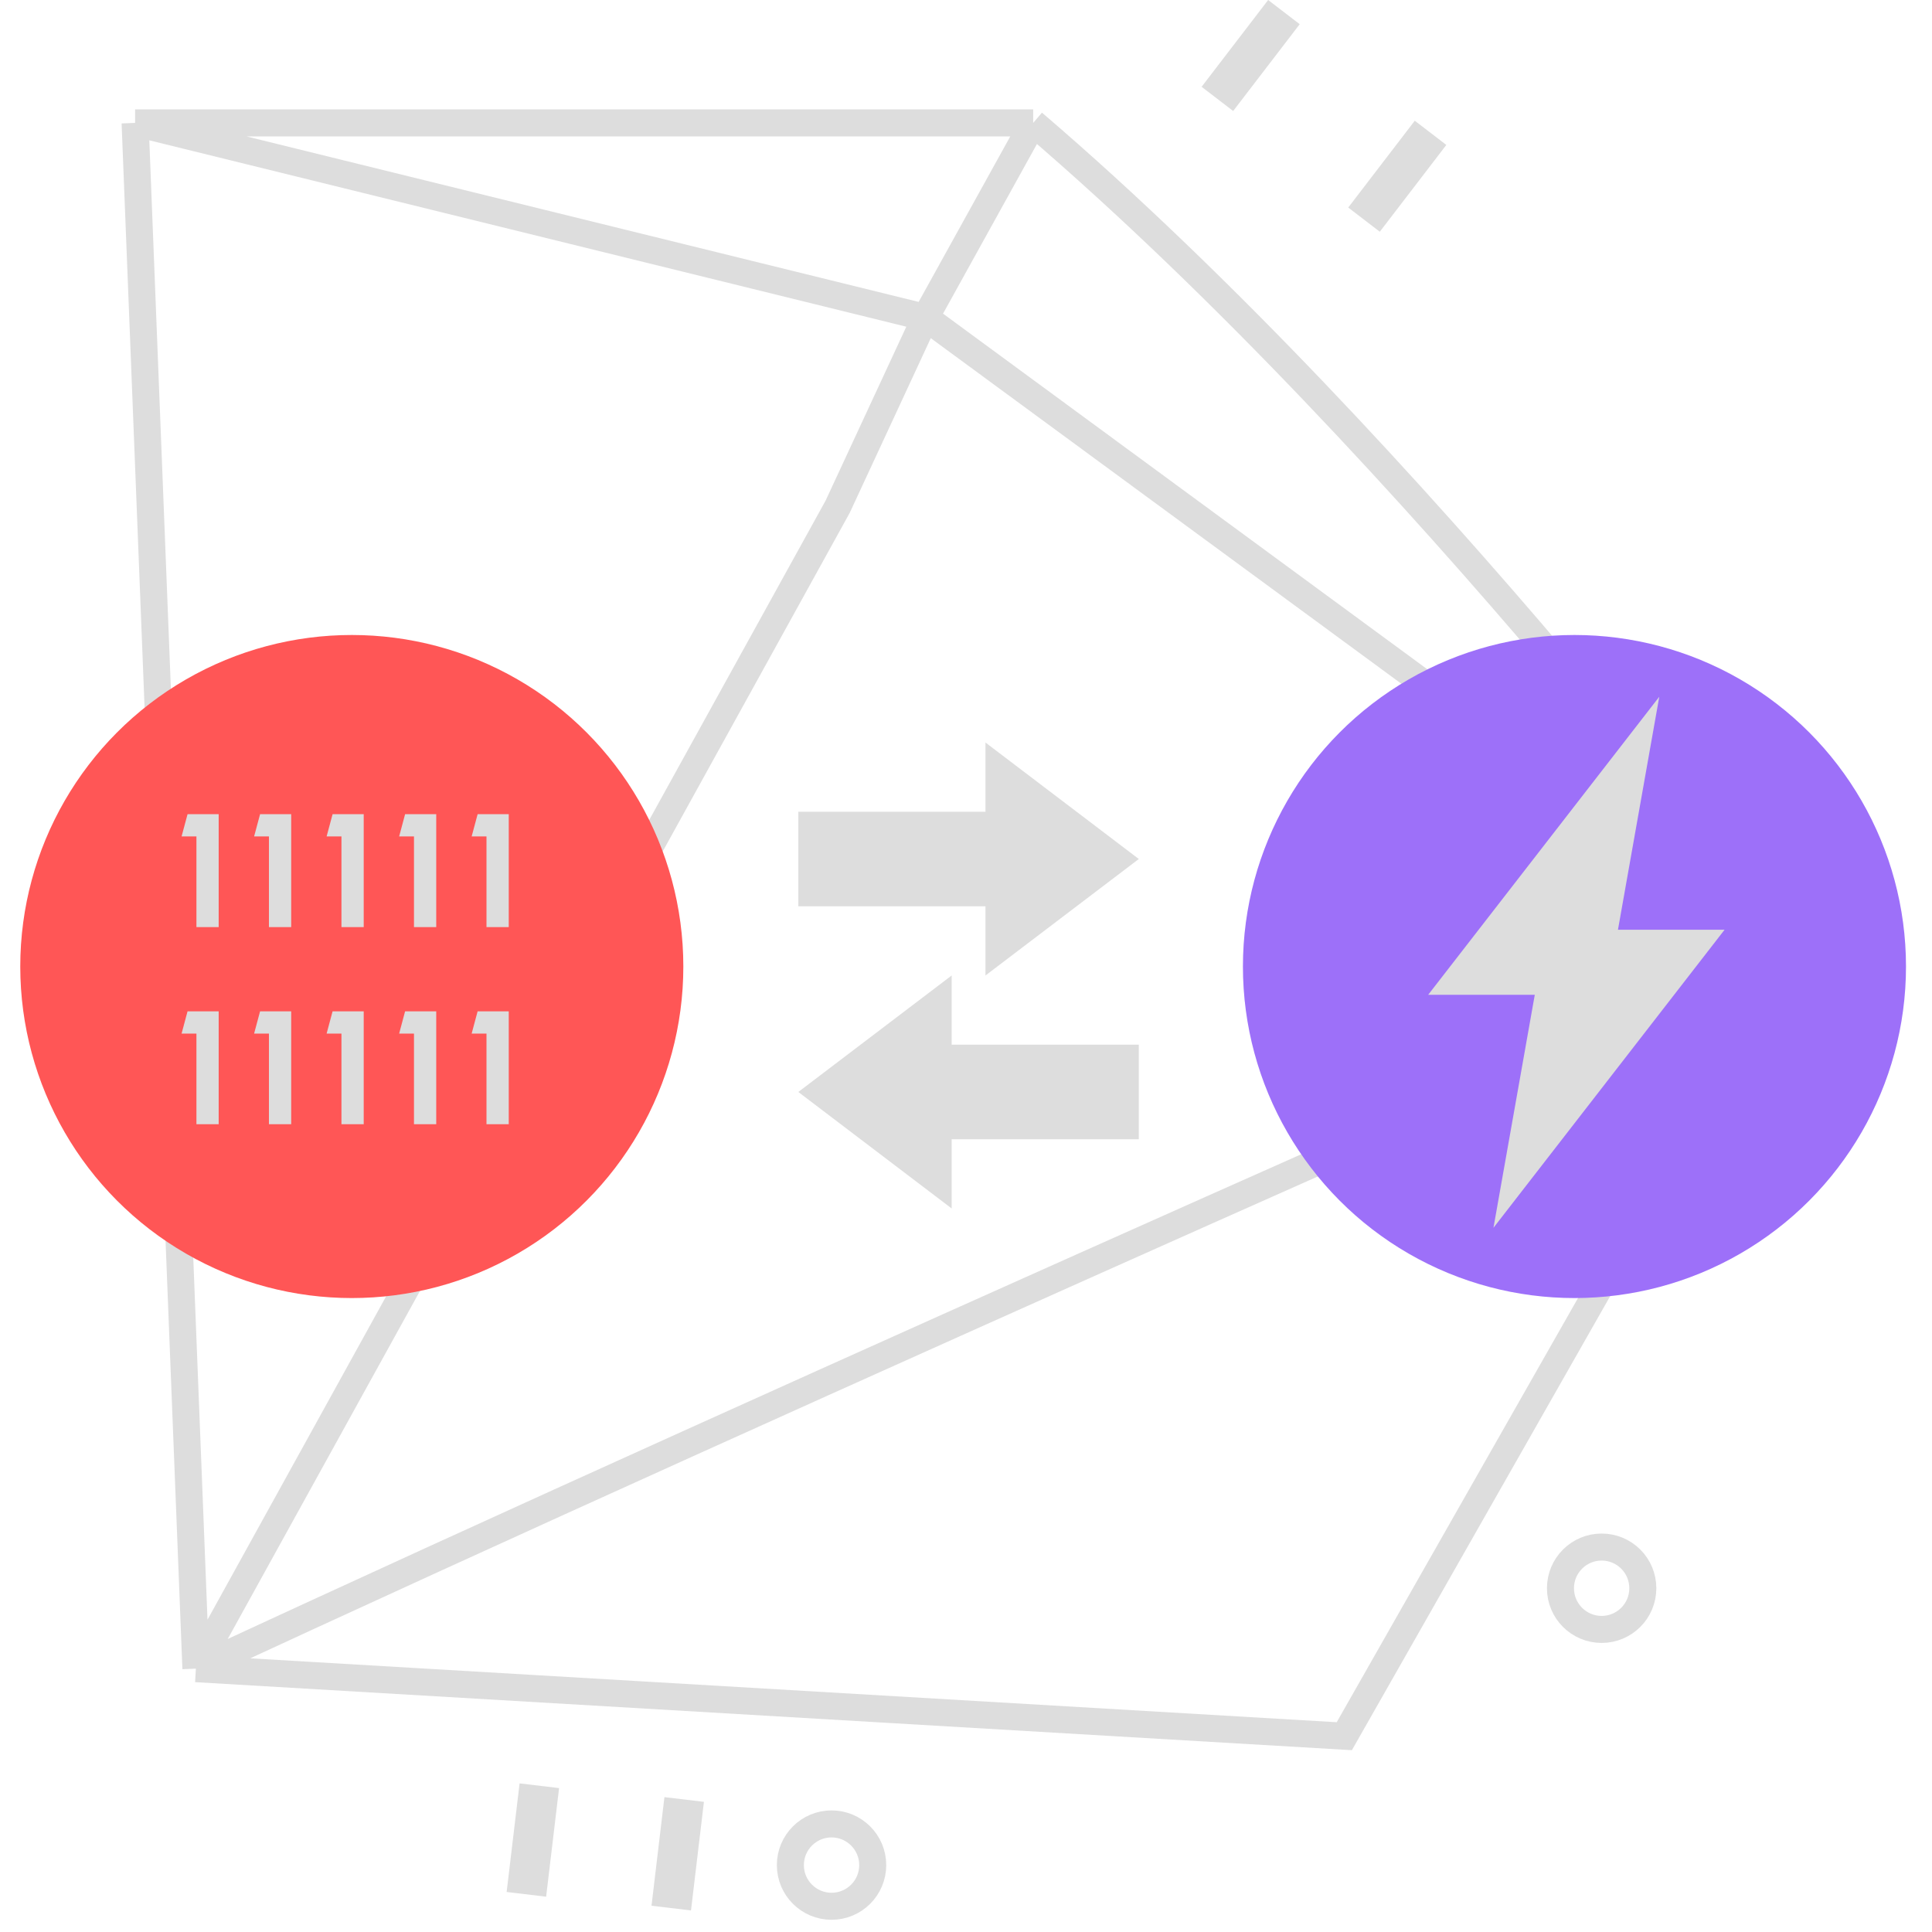 <svg width="32" height="32" viewBox="0 0 140 143" fill="none" xmlns="http://www.w3.org/2000/svg">
<path d="M74.972 9.097C103.5 33.508 131 70.5 131 70.5M74.972 9.097L8.5 9.097M74.972 9.097L67 23.5M131 70.5C131 70.5 56 103.508 13 123.508M131 70.5L98 128.508L13 123.508M131 70.5L67 23.5M13 123.508L60.5 37.508L67 23.5M13 123.508L8.5 9.097M8.5 9.097L67 23.5" stroke="#dddddd" stroke-width="2"/>
<path fill-rule="evenodd" clip-rule="evenodd" d="M87.439 6.425L92.364 0L94.7 1.791L89.775 8.216L87.439 6.425Z" fill="#dddddd"/>
<path fill-rule="evenodd" clip-rule="evenodd" d="M36 140.038L36.958 132L39.881 132.348L38.923 140.387L36 140.038Z" fill="#dddddd"/>
<path fill-rule="evenodd" clip-rule="evenodd" d="M98.292 15.361L103.216 8.936L105.553 10.727L100.628 17.152L98.292 15.361Z" fill="#dddddd"/>
<path fill-rule="evenodd" clip-rule="evenodd" d="M46.722 141.056L47.679 133.018L50.602 133.366L49.645 141.404L46.722 141.056Z" fill="#dddddd"/>
<circle cx="117.048" cy="117.556" r="3.048" stroke="#dddddd" stroke-width="2"/>
<circle cx="60.048" cy="138.048" r="3.048" stroke="#dddddd" stroke-width="2"/>
<circle cx="24.539" cy="71.539" r="24.539" fill="#FF5656"/>
<path d="M13.039 68.62V61.911H11.94L12.382 60.264H14.686V68.62H13.039Z" fill="#dddddd"/>
<path d="M18.406 68.62V61.911H17.308L17.75 60.264H20.053V68.62H18.406Z" fill="#dddddd"/>
<path d="M23.773 68.62V61.911H22.675L23.117 60.264H25.421V68.62H23.773Z" fill="#dddddd"/>
<path d="M29.141 68.62V61.911H28.043L28.484 60.264H30.788V68.62H29.141Z" fill="#dddddd"/>
<path d="M34.508 68.62V61.911H33.41L33.852 60.264H36.156V68.62H34.508Z" fill="#dddddd"/>
<path d="M13.039 83.211V76.502H11.94L12.382 74.854H14.686V83.211H13.039Z" fill="#dddddd"/>
<path d="M18.406 83.211V76.502H17.308L17.75 74.854H20.053V83.211H18.406Z" fill="#dddddd"/>
<path d="M23.773 83.211V76.502H22.675L23.117 74.854H25.421V83.211H23.773Z" fill="#dddddd"/>
<path d="M29.141 83.211V76.502H28.043L28.484 74.854H30.788V83.211H29.141Z" fill="#dddddd"/>
<path d="M34.508 83.211V76.502H33.41L33.852 74.854H36.156V83.211H34.508Z" fill="#dddddd"/>
<path d="M71.441 72.202V67.08H57.589V60.081H71.441V54.959L82.791 63.58L71.441 72.202Z" fill="#dddddd"/>
<path d="M68.939 89.446V84.324H82.791V77.324H68.939V72.202L57.589 80.824L68.939 89.446Z" fill="#dddddd"/>
<circle cx="115.036" cy="71.539" r="24.539" fill="#9D70F9"/>
<path d="M121.314 51.57L104.208 73.632H112.099L109.041 90.877L126.147 68.816H118.256L121.314 51.57Z" fill="#dddddd"/>
</svg>
